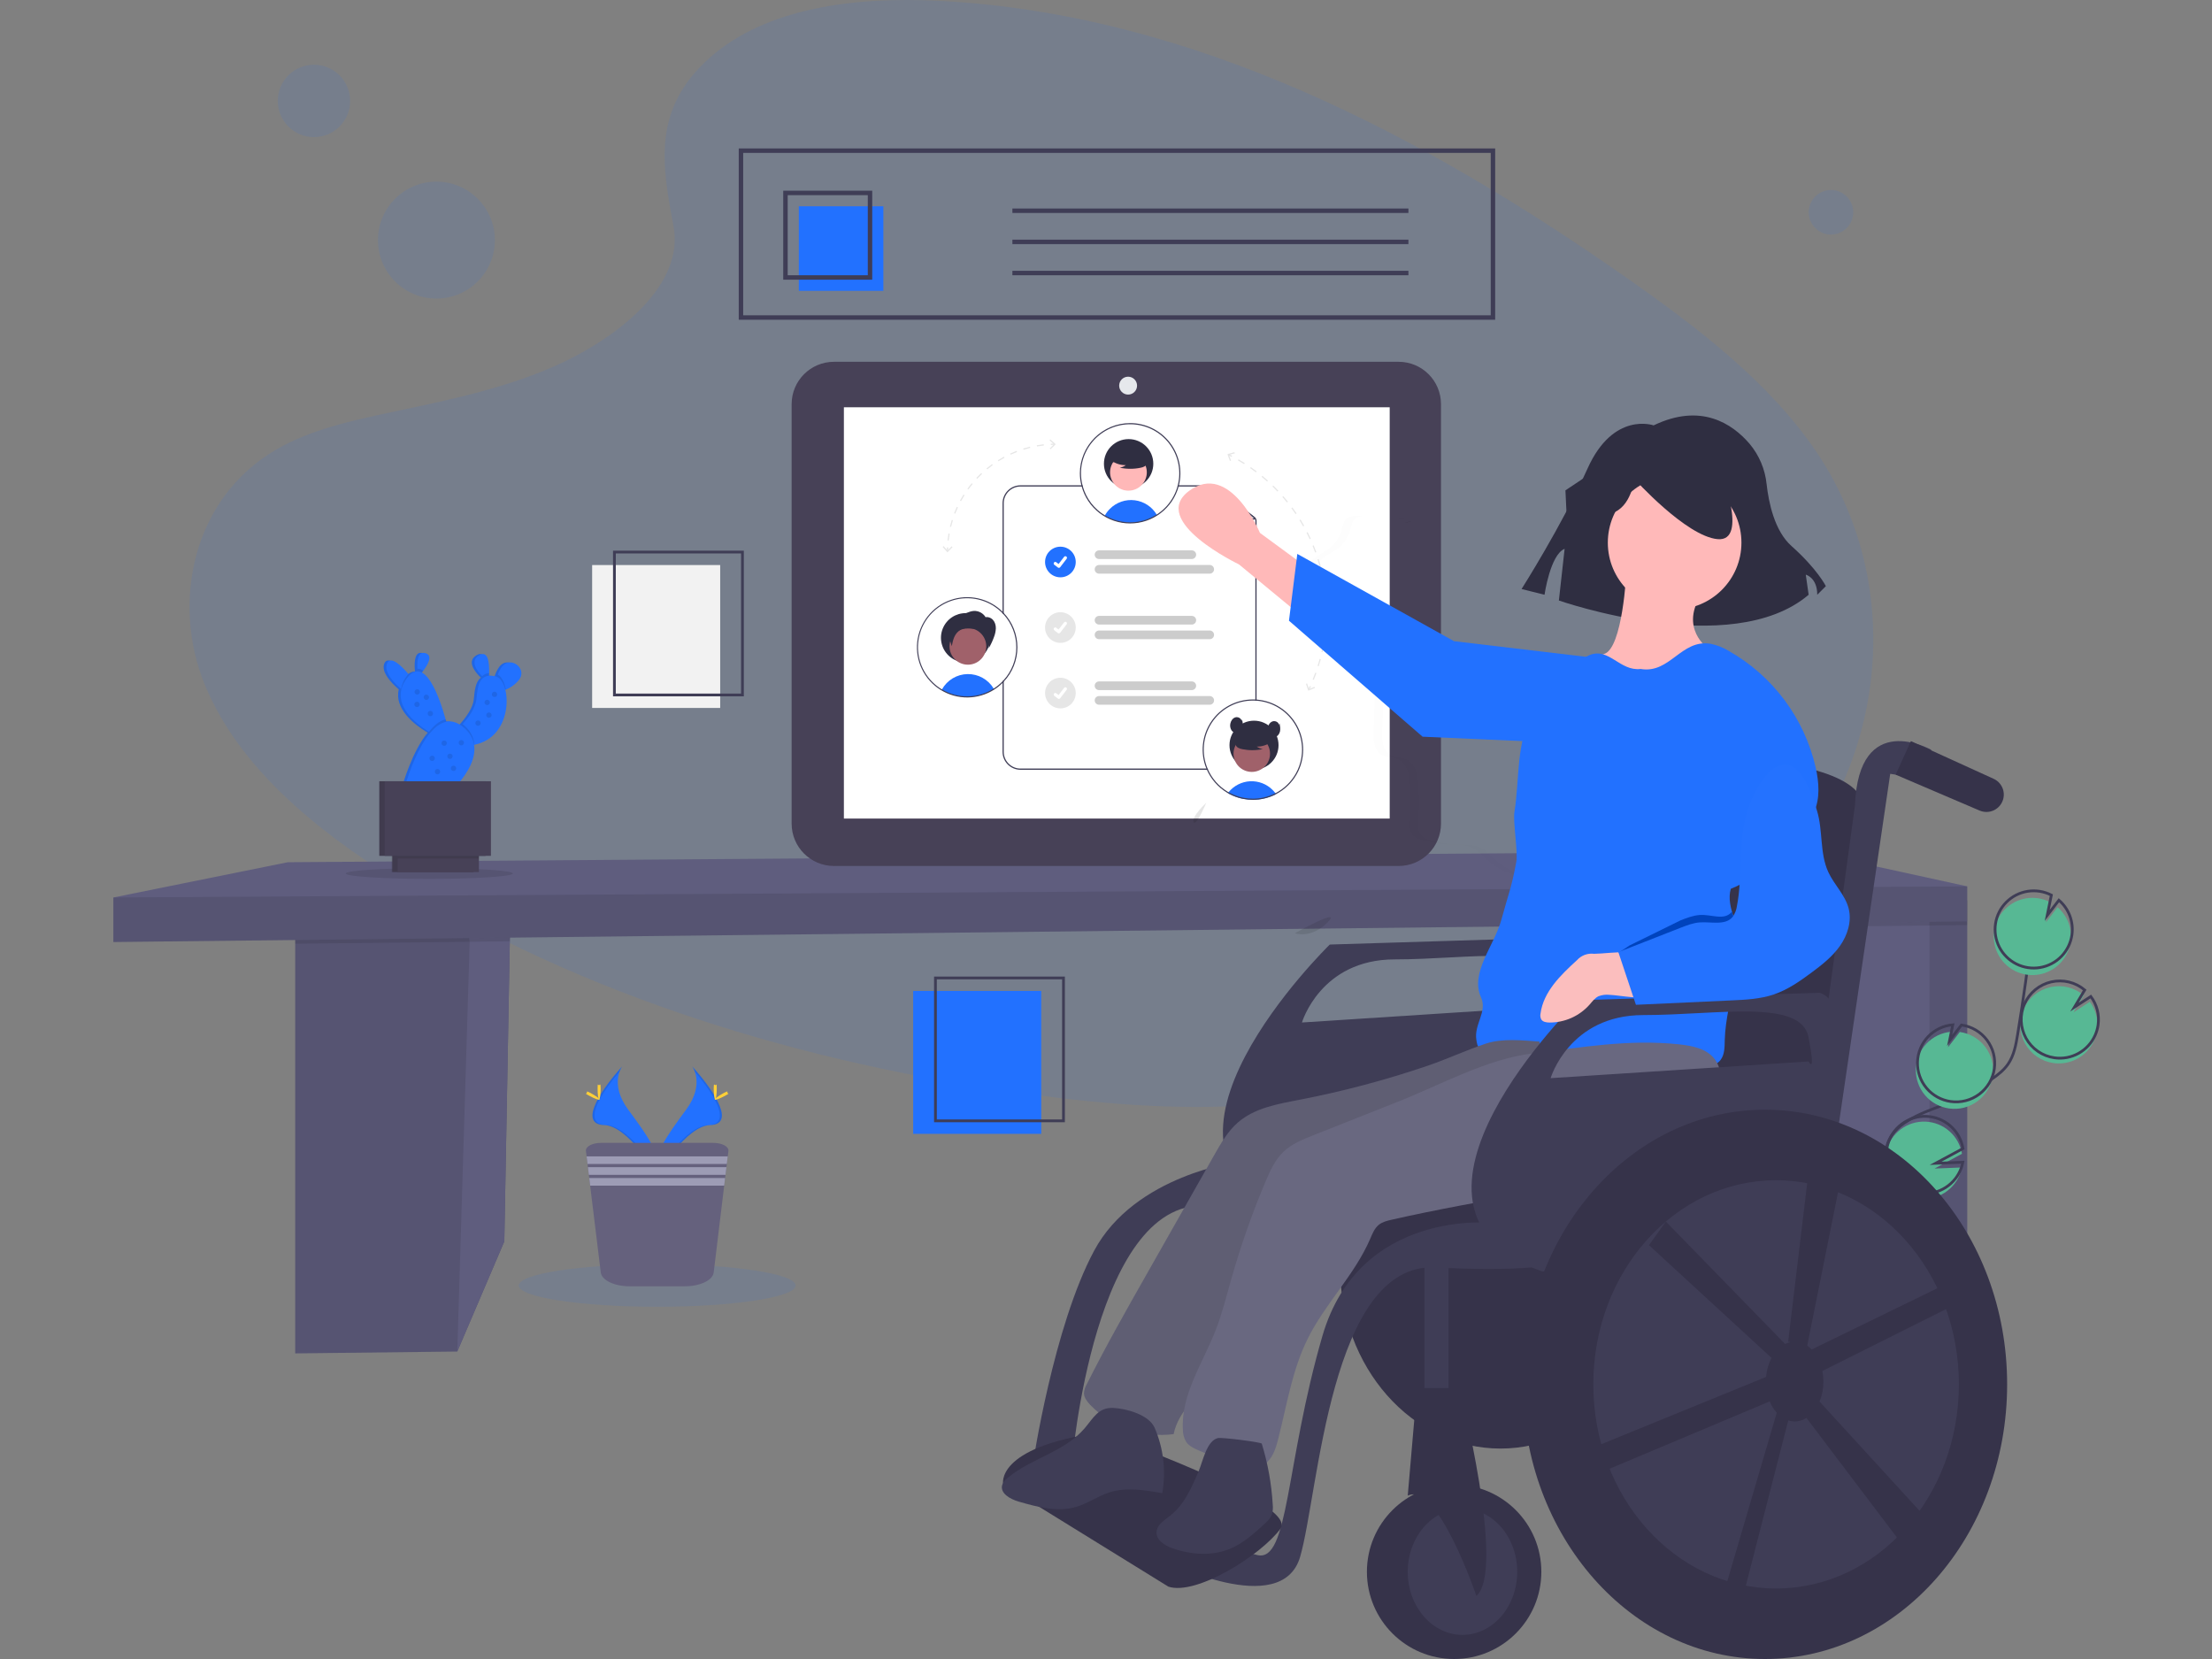 <svg viewBox="0 0 800 600" fill="none" xmlns="http://www.w3.org/2000/svg">
<rect x="0" y="0" width="800" height="600" fill="#808080" stroke="none"/>
<path opacity="0.1" d="M256.58 20.98C277.238 2.571 309.674 -1.168 339.191 0.282C431.917 4.893 515.616 49.652 588.013 100.283C614.221 118.612 640.027 138.364 657.04 163.606C691.672 214.996 681.403 286.178 633.241 328.507C616.859 342.91 596.999 353.95 576.603 363.742C540.361 381.145 501.227 395.112 460.078 399.092C430.729 401.924 401.017 399.622 371.849 395.662C290.332 384.615 210.337 360.152 143.283 318.352C113.873 300.01 86.148 277.211 74.027 247.533C61.906 217.855 69.665 180.284 99.725 162.7C112.148 155.438 127.001 152.156 141.538 149.075C162.941 144.538 184.686 140.069 203.995 130.854C223.942 121.33 247.566 102.914 243.593 81.86C239.324 59.229 235.969 39.343 256.58 20.98Z" fill="#2271FF"/>
<path opacity="0.1" d="M157.834 107.982C169.51 107.982 178.975 98.516 178.975 86.84C178.975 75.165 169.51 65.699 157.834 65.699C146.158 65.699 136.692 75.165 136.692 86.84C136.692 98.516 146.158 107.982 157.834 107.982Z" fill="#2271FF"/>
<path opacity="0.1" d="M113.544 49.591C120.773 49.591 126.632 43.731 126.632 36.503C126.632 29.276 120.773 23.416 113.544 23.416C106.316 23.416 100.457 29.276 100.457 36.503C100.457 43.731 106.316 49.591 113.544 49.591Z" fill="#2271FF"/>
<path opacity="0.1" d="M662.194 84.826C666.642 84.826 670.248 81.22 670.248 76.772C670.248 72.324 666.642 68.719 662.194 68.719C657.747 68.719 654.141 72.324 654.141 76.772C654.141 81.22 657.747 84.826 662.194 84.826Z" fill="#2271FF"/>
<path d="M184.626 327.051L184.377 340.44L182.391 448.972L165.384 488.798L106.772 489.469V333.219L167.941 328.373L184.626 327.051Z" fill="#5F5D7E"/>
<path opacity="0.1" d="M184.626 327.051L184.377 340.44L182.391 448.972L165.384 488.798L106.772 489.469V333.219L167.941 328.373L184.626 327.051Z" fill="black"/>
<path d="M184.626 327.051L184.377 340.44L182.391 448.972L165.384 488.798L169.86 340.695L169.847 340.601L167.941 328.373L184.626 327.051Z" fill="#5F5D7E"/>
<path opacity="0.1" d="M167.941 328.373L184.626 327.051L184.377 340.44L169.847 340.601L106.772 341.306V333.219L167.941 328.373Z" fill="black"/>
<path d="M711.477 333.218V488.569H697.833L643.242 448.75V328.836L692.014 324.252L695.007 325.628L697.833 326.93L711.477 333.218Z" fill="#5F5D7E"/>
<path opacity="0.1" d="M711.477 325.627H697.833V488.568H711.477V325.627Z" fill="black"/>
<path opacity="0.1" d="M711.477 325.628V334.561L697.833 334.715L643.242 335.319V328.836L692.014 324.252L695.007 325.628L697.833 326.93V325.628H711.477Z" fill="black"/>
<path d="M711.477 320.56V333.218L41 340.695V324.587L104.088 311.835L653.087 307.809L711.477 320.56Z" fill="#5F5D7E"/>
<path opacity="0.1" d="M711.477 320.561V333.218L41 340.695V324.587L711.477 320.561Z" fill="black"/>
<path d="M505.837 130.848H301.62C293.162 130.848 286.305 137.705 286.305 146.163V297.876C286.305 306.335 293.162 313.192 301.62 313.192H505.837C514.296 313.192 521.153 306.335 521.153 297.876V146.163C521.153 137.705 514.296 130.848 505.837 130.848Z" fill="#474157"/>
<path d="M502.602 147.297H305.204V296.043H502.602V147.297Z" fill="white"/>
<path d="M407.997 142.706C409.784 142.706 411.232 141.258 411.232 139.471C411.232 137.685 409.784 136.236 407.997 136.236C406.211 136.236 404.762 137.685 404.762 139.471C404.762 141.258 406.211 142.706 407.997 142.706Z" fill="#E6E8EC"/>
<path opacity="0.1" d="M510.26 188.66L507.763 189.191C508.451 188.937 509.155 188.728 509.871 188.566L510.26 188.66Z" fill="black"/>
<path opacity="0.1" d="M556.106 314.997C555.959 314.997 555.818 314.963 555.677 314.937C555.822 314.921 555.97 314.942 556.106 314.997Z" fill="black"/>
<path opacity="0.1" d="M468.307 337.513C468.307 337.513 474.011 339.695 480.052 333.654C486.092 327.614 468.307 337.513 468.307 337.513Z" fill="black"/>
<g opacity="0.1">
<path opacity="0.1" d="M506.737 187.894C507.844 187.674 508.965 187.532 510.093 187.471C508.525 187.375 506.952 187.425 505.395 187.619L506.737 187.894Z" fill="black"/>
<path opacity="0.1" d="M540.388 310.594C538.885 309.178 537.549 307.54 535.616 306.607C533.147 305.413 530.16 305.574 527.341 305.467C523.828 305.338 520.348 304.742 516.992 303.695C516.016 303.453 515.102 303.009 514.308 302.393C512.71 300.983 512.824 298.715 512.965 296.721C513.313 292.134 513.295 287.527 512.912 282.943C512.636 279.708 511.771 275.943 508.448 274.56C506.75 273.849 504.717 273.936 503.079 273.131C500.019 271.614 499.723 267.882 499.851 264.782C499.99 260.857 500.126 256.936 500.26 253.016C500.374 249.801 500.462 246.473 499.073 243.506C497.549 240.251 494.307 237.553 493.978 234.036C493.703 231.103 495.556 228.358 496.207 225.466C497.509 219.647 493.133 213.278 486.697 211.606C484.683 211.083 482.522 210.976 480.515 210.385C478.509 209.794 476.562 208.519 476.146 206.694C475.73 204.868 476.918 203.096 478.441 201.868C479.965 200.64 481.837 199.794 483.435 198.633C485.742 196.999 487.431 194.634 488.227 191.922C488.676 190.297 488.898 188.425 490.341 187.378C491.168 186.865 492.119 186.587 493.093 186.573C492.495 186.573 491.898 186.539 491.307 186.539C489.905 186.539 488.401 186.613 487.28 187.378C485.797 188.425 485.609 190.297 485.166 191.922C484.365 194.634 482.675 196.998 480.368 198.633C478.777 199.794 476.904 200.647 475.381 201.868C473.857 203.09 472.696 204.902 473.079 206.694C473.461 208.486 475.448 209.788 477.455 210.385C479.462 210.982 481.609 211.056 483.636 211.606C490.072 213.278 494.442 219.66 493.14 225.466C492.468 228.358 490.636 231.103 490.918 234.036C491.247 237.553 494.489 240.251 496.012 243.506C497.401 246.473 497.314 249.801 497.2 253.016C497.061 256.936 496.925 260.857 496.791 264.782C496.683 267.882 496.952 271.614 500.012 273.131C501.65 273.936 503.69 273.849 505.381 274.56C508.697 275.943 509.569 279.708 509.838 282.943C510.222 287.527 510.239 292.134 509.891 296.721C509.737 298.735 509.63 300.983 511.234 302.393C512.028 303.009 512.942 303.453 513.918 303.695C517.274 304.743 520.754 305.338 524.267 305.467C527.086 305.574 530.066 305.413 532.543 306.607C534.469 307.54 535.811 309.178 537.315 310.594C541.602 314.522 547.071 316.917 552.865 317.406C553.615 317.496 554.373 317.466 555.113 317.319C549.619 316.685 544.466 314.331 540.388 310.594Z" fill="black"/>
</g>
<path opacity="0.1" d="M436.259 290.354C436.259 290.354 430.89 295.28 431.675 297.293C432.46 299.307 436.259 290.354 436.259 290.354Z" fill="black"/>
<path opacity="0.1" d="M155.256 317.85C171.951 317.85 185.485 316.981 185.485 315.91C185.485 314.839 171.951 313.971 155.256 313.971C138.562 313.971 125.028 314.839 125.028 315.91C125.028 316.981 138.562 317.85 155.256 317.85Z" fill="black"/>
<path d="M180.626 241.104C179.982 241.986 179.467 242.955 179.095 243.983C179.001 244.238 178.908 244.52 178.814 244.795C178.644 244.714 178.467 244.654 178.283 244.614C177.501 244.418 176.692 244.347 175.887 244.406C175.887 244.097 175.928 243.735 175.934 243.426C176.035 239.889 175.619 234.956 172.243 237.043C169.008 239.057 171.317 242.412 173.404 244.567L173.941 245.09C172.035 246.433 171.673 249.607 171.357 252.902C171.042 256.198 168.243 259.809 166.384 261.856C166.196 262.064 166.028 262.252 165.86 262.426C165.11 261.825 164.24 261.39 163.309 261.15C162.377 260.911 161.405 260.872 160.458 261.037C160.384 260.748 160.297 260.446 160.209 260.124C158.706 254.701 155.585 245.298 151.605 243.238L152.129 242.567C153.82 240.352 155.726 237.07 152.914 236.224C150.102 235.379 149.847 239.077 150.001 241.842C150.001 242.191 150.055 242.513 150.082 242.822C149.52 242.849 148.97 242.99 148.464 243.237C147.959 243.484 147.509 243.831 147.142 244.258L146.706 243.748C144.424 241.063 140.243 236.788 138.974 240.016C137.793 243.023 141.478 246.923 144.068 249.184L144.229 249.325C142.491 256.392 150.062 262.164 154.169 264.661L154.699 264.983C149.062 271.627 145.578 284.077 145.578 284.077L161.364 286.896C161.364 286.896 171.834 277.869 170.491 269.386H170.599C181.062 267.292 183.438 256.137 181.807 249.513L181.995 249.439C183.9 248.657 185.569 247.395 186.84 245.775C189.767 241.701 183.619 237.11 180.626 241.104Z" fill="#2271FF"/>
<path opacity="0.1" d="M180.626 241.104C179.982 241.986 179.467 242.955 179.095 243.983C179.001 244.238 178.908 244.52 178.814 244.795C178.644 244.714 178.467 244.654 178.283 244.614C177.501 244.418 176.692 244.347 175.887 244.406C175.887 244.097 175.928 243.735 175.934 243.426C176.035 239.889 175.619 234.956 172.243 237.043C169.008 239.057 171.317 242.412 173.404 244.567L173.941 245.09C172.035 246.433 171.673 249.607 171.357 252.902C171.042 256.198 168.243 259.809 166.384 261.856C166.196 262.064 166.028 262.252 165.86 262.426C165.11 261.825 164.24 261.39 163.309 261.15C162.377 260.911 161.405 260.872 160.458 261.037C160.384 260.748 160.297 260.446 160.209 260.124C158.706 254.701 155.585 245.298 151.605 243.238L152.129 242.567C153.82 240.352 155.726 237.07 152.914 236.224C150.102 235.379 149.847 239.077 150.001 241.842C150.001 242.191 150.055 242.513 150.082 242.822C149.52 242.849 148.97 242.99 148.464 243.237C147.959 243.484 147.509 243.831 147.142 244.258L146.706 243.748C144.424 241.063 140.243 236.788 138.974 240.016C137.793 243.023 141.478 246.923 144.068 249.184L144.229 249.325C142.491 256.392 150.062 262.164 154.169 264.661L154.699 264.983C149.062 271.627 145.578 284.077 145.578 284.077L161.364 286.896C161.364 286.896 171.834 277.869 170.491 269.386H170.599C181.062 267.292 183.438 256.137 181.807 249.513L181.995 249.439C183.9 248.657 185.569 247.395 186.84 245.775C189.767 241.701 183.619 237.11 180.626 241.104Z" fill="black"/>
<path d="M149.203 245.655L147.377 251.057C147.377 251.057 146.35 250.333 145.055 249.192C142.464 246.93 138.78 243.031 139.961 240.024C141.229 236.796 145.411 241.057 147.693 243.755C148.592 244.823 149.203 245.655 149.203 245.655Z" fill="#2271FF"/>
<path d="M153.095 242.574C152.533 243.31 151.933 244.016 151.296 244.688C151.139 243.748 151.029 242.8 150.968 241.849C150.813 239.084 151.108 235.413 153.88 236.232C156.652 237.05 154.76 240.359 153.095 242.574Z" fill="#2271FF"/>
<path d="M176.908 243.425C176.854 245.204 176.679 246.62 176.679 246.62C175.867 245.988 175.097 245.302 174.377 244.566C172.29 242.398 169.981 239.056 173.216 237.043C176.585 234.955 177.002 239.888 176.908 243.425Z" fill="#2271FF"/>
<path d="M187.807 245.755C186.531 247.374 184.856 248.635 182.948 249.413C182.419 249.642 181.876 249.837 181.323 249.997L179.149 246.943C179.379 245.934 179.68 244.943 180.048 243.976C180.419 242.949 180.935 241.98 181.578 241.097C184.599 237.111 190.733 241.701 187.807 245.755Z" fill="#2271FF"/>
<path opacity="0.1" d="M147.672 243.754C148.592 244.821 149.202 245.653 149.202 245.653L147.377 251.056C147.377 251.056 146.35 250.331 145.055 249.19C145.344 247.461 146.059 245.83 147.135 244.445C147.296 244.197 147.491 243.962 147.672 243.754Z" fill="black"/>
<path opacity="0.1" d="M153.095 242.573C152.534 243.309 151.934 244.014 151.297 244.687C151.14 243.746 151.03 242.799 150.968 241.848C151.736 241.86 152.48 242.114 153.095 242.573Z" fill="black"/>
<path d="M162.142 264.024L157.552 266.037C157.552 266.037 156.552 265.554 155.109 264.654C150.283 261.681 140.585 254.211 147.088 245.406C153.592 236.6 159.015 252.399 161.149 260.117C161.827 262.433 162.142 264.024 162.142 264.024Z" fill="#2271FF"/>
<path opacity="0.1" d="M174.371 244.567C175.036 243.875 175.942 243.467 176.901 243.426C176.847 245.204 176.673 246.62 176.673 246.62C175.86 245.989 175.091 245.302 174.371 244.567Z" fill="black"/>
<path opacity="0.1" d="M182.948 249.411C182.419 249.64 181.876 249.835 181.323 249.995L179.149 246.941C179.379 245.932 179.68 244.941 180.048 243.975C181.464 244.807 182.498 246.84 182.948 249.411Z" fill="black"/>
<path d="M171.538 269.365L170.767 269.499C155.377 271.841 165.693 263.539 165.693 263.539C165.693 263.539 166.364 262.902 167.324 261.855C169.183 259.808 171.975 256.217 172.297 252.902C172.78 247.915 173.337 243.237 179.223 244.613C185.028 245.962 186.136 266.445 171.538 269.365Z" fill="#2271FF"/>
<path d="M171.277 307.674H141.874V315.405H171.277V307.674Z" fill="#474157"/>
<path d="M175.619 282.547H137.202V309.527H175.619V282.547Z" fill="#474157"/>
<path opacity="0.1" d="M170.995 307.674H141.592V315.405H170.995V307.674Z" fill="black"/>
<path opacity="0.1" d="M175.498 282.553H137.082V309.533H175.498V282.553Z" fill="black"/>
<path d="M173.21 307.674H143.807V315.405H173.21V307.674Z" fill="#474157"/>
<path opacity="0.1" d="M161.176 260.15C161.847 262.459 162.169 264.05 162.169 264.05L157.579 266.063C157.579 266.063 156.579 265.58 155.136 264.681C156.934 262.379 158.961 260.654 161.176 260.15Z" fill="black"/>
<path opacity="0.1" d="M171.538 269.366L170.767 269.5C155.377 271.842 165.693 263.54 165.693 263.54C165.693 263.54 166.364 262.902 167.324 261.855C170.196 264.178 171.411 266.748 171.538 269.366Z" fill="black"/>
<path d="M146.544 284.077C146.544 284.077 155.162 253.204 167.249 262.734C179.337 272.265 162.33 286.896 162.33 286.896L146.544 284.077Z" fill="#2271FF"/>
<path opacity="0.1" d="M150.894 251.21C151.427 251.21 151.86 250.777 151.86 250.244C151.86 249.71 151.427 249.277 150.894 249.277C150.36 249.277 149.927 249.71 149.927 250.244C149.927 250.777 150.36 251.21 150.894 251.21Z" fill="black"/>
<path opacity="0.1" d="M150.814 255.728C151.347 255.728 151.78 255.295 151.78 254.761C151.78 254.228 151.347 253.795 150.814 253.795C150.28 253.795 149.847 254.228 149.847 254.761C149.847 255.295 150.28 255.728 150.814 255.728Z" fill="black"/>
<path opacity="0.1" d="M178.847 252.097C179.381 252.097 179.814 251.664 179.814 251.131C179.814 250.597 179.381 250.164 178.847 250.164C178.314 250.164 177.881 250.597 177.881 251.131C177.881 251.664 178.314 252.097 178.847 252.097Z" fill="black"/>
<path opacity="0.1" d="M156.29 275.218C156.823 275.218 157.256 274.785 157.256 274.252C157.256 273.718 156.823 273.285 156.29 273.285C155.756 273.285 155.323 273.718 155.323 274.252C155.323 274.785 155.756 275.218 156.29 275.218Z" fill="black"/>
<path opacity="0.1" d="M176.834 259.593C177.367 259.593 177.8 259.16 177.8 258.627C177.8 258.093 177.367 257.66 176.834 257.66C176.3 257.66 175.867 258.093 175.867 258.627C175.867 259.16 176.3 259.593 176.834 259.593Z" fill="black"/>
<path opacity="0.1" d="M166.847 269.581C167.38 269.581 167.813 269.148 167.813 268.615C167.813 268.081 167.38 267.648 166.847 267.648C166.313 267.648 165.88 268.081 165.88 268.615C165.88 269.148 166.313 269.581 166.847 269.581Z" fill="black"/>
<path opacity="0.1" d="M154.196 253.144C154.73 253.144 155.162 252.711 155.162 252.177C155.162 251.644 154.73 251.211 154.196 251.211C153.662 251.211 153.229 251.644 153.229 252.177C153.229 252.711 153.662 253.144 154.196 253.144Z" fill="black"/>
<path opacity="0.1" d="M176.19 255.003C176.723 255.003 177.156 254.57 177.156 254.037C177.156 253.503 176.723 253.07 176.19 253.07C175.656 253.07 175.223 253.503 175.223 254.037C175.223 254.57 175.656 255.003 176.19 255.003Z" fill="black"/>
<path opacity="0.1" d="M172.887 262.493C173.421 262.493 173.854 262.061 173.854 261.527C173.854 260.993 173.421 260.561 172.887 260.561C172.354 260.561 171.921 260.993 171.921 261.527C171.921 262.061 172.354 262.493 172.887 262.493Z" fill="black"/>
<path opacity="0.1" d="M162.733 274.493C163.267 274.493 163.7 274.061 163.7 273.527C163.7 272.993 163.267 272.561 162.733 272.561C162.199 272.561 161.767 272.993 161.767 273.527C161.767 274.061 162.199 274.493 162.733 274.493Z" fill="black"/>
<path opacity="0.1" d="M160.639 269.742C161.172 269.742 161.605 269.309 161.605 268.775C161.605 268.241 161.172 267.809 160.639 267.809C160.105 267.809 159.672 268.241 159.672 268.775C159.672 269.309 160.105 269.742 160.639 269.742Z" fill="black"/>
<path opacity="0.1" d="M155.646 259.031C156.179 259.031 156.612 258.598 156.612 258.064C156.612 257.531 156.179 257.098 155.646 257.098C155.112 257.098 154.679 257.531 154.679 258.064C154.679 258.598 155.112 259.031 155.646 259.031Z" fill="black"/>
<path opacity="0.1" d="M173.21 307.674H143.807V310.499H173.21V307.674Z" fill="black"/>
<path d="M177.552 282.547H139.135V309.527H177.552V282.547Z" fill="#474157"/>
<path opacity="0.1" d="M164.021 278.841C164.555 278.841 164.988 278.408 164.988 277.875C164.988 277.341 164.555 276.908 164.021 276.908C163.488 276.908 163.055 277.341 163.055 277.875C163.055 278.408 163.488 278.841 164.021 278.841Z" fill="black"/>
<path opacity="0.1" d="M158.223 280.05C158.756 280.05 159.189 279.617 159.189 279.084C159.189 278.55 158.756 278.117 158.223 278.117C157.689 278.117 157.256 278.55 157.256 279.084C157.256 279.617 157.689 280.05 158.223 280.05Z" fill="black"/>
<path d="M250.325 385.656C250.325 385.656 255.11 391.918 248.116 401.368C241.123 410.818 235.365 418.818 237.673 424.697C237.673 424.697 248.237 407.14 256.835 406.898C265.432 406.656 259.781 396.22 250.325 385.656Z" fill="#2271FF"/>
<path opacity="0.1" d="M250.325 385.656C250.743 386.26 251.073 386.919 251.305 387.616C259.687 397.468 264.157 406.663 256.097 406.898C248.586 407.133 239.58 420.556 237.418 423.912C237.492 424.173 237.58 424.435 237.673 424.684C237.673 424.684 248.237 407.126 256.835 406.885C265.432 406.643 259.781 396.22 250.325 385.656Z" fill="black"/>
<path d="M259.224 393.643C259.224 395.844 258.975 397.63 258.673 397.63C258.371 397.63 258.123 395.844 258.123 393.643C258.123 391.442 258.432 392.475 258.734 392.475C259.036 392.475 259.224 391.435 259.224 393.643Z" fill="#FFD037"/>
<path d="M262.277 396.274C260.345 397.328 258.66 397.965 258.512 397.697C258.365 397.429 259.814 396.355 261.754 395.301C263.694 394.247 262.922 395.012 263.096 395.301C263.271 395.59 264.217 395.22 262.277 396.274Z" fill="#FFD037"/>
<path d="M225.029 385.656C225.029 385.656 220.244 391.918 227.237 401.368C234.23 410.818 239.989 418.818 237.673 424.697C237.673 424.697 227.116 407.14 218.519 406.898C209.921 406.656 215.572 396.22 225.029 385.656Z" fill="#2271FF"/>
<path opacity="0.1" d="M225.029 385.656C224.611 386.26 224.28 386.919 224.049 387.616C215.666 397.468 211.196 406.663 219.257 406.898C226.767 407.133 235.774 420.556 237.935 423.912C237.862 424.173 237.775 424.431 237.673 424.684C237.673 424.684 227.116 407.133 218.519 406.905C209.921 406.677 215.572 396.22 225.029 385.656Z" fill="black"/>
<path d="M216.129 393.643C216.129 395.844 216.378 397.63 216.68 397.63C216.982 397.63 217.23 395.844 217.23 393.643C217.23 391.442 216.921 392.475 216.619 392.475C216.317 392.475 216.129 391.435 216.129 393.643Z" fill="#FFD037"/>
<path d="M213.075 396.274C215.008 397.328 216.693 397.965 216.841 397.697C216.988 397.429 215.539 396.355 213.599 395.301C211.659 394.247 212.431 395.012 212.257 395.301C212.082 395.59 211.136 395.22 213.075 396.274Z" fill="#FFD037"/>
<path opacity="0.1" d="M237.673 472.61C265.324 472.61 287.741 469.169 287.741 464.925C287.741 460.681 265.324 457.24 237.673 457.24C210.022 457.24 187.605 460.681 187.605 464.925C187.605 469.169 210.022 472.61 237.673 472.61Z" fill="#2271FF"/>
<path d="M263.445 416.266L263.204 418.219L262.868 420.984L262.734 422.132L262.391 424.897L262.251 426.051L261.915 428.81L258.116 460.22C257.774 463.025 253.19 465.206 247.666 465.206H227.72C222.19 465.206 217.653 463.025 217.277 460.22L213.438 428.81L213.102 426.051L212.961 424.897L212.619 422.132L212.485 420.984L212.149 418.219L211.908 416.266C211.713 414.682 214.19 413.34 217.324 413.34H258.036C261.157 413.34 263.64 414.682 263.445 416.266Z" fill="#65617D"/>
<path d="M263.204 418.221L262.868 420.979H212.485L212.149 418.221H263.204Z" fill="#9D9CB5"/>
<path d="M262.734 422.133L262.398 424.898H212.961L212.619 422.133H262.734Z" fill="#9D9CB5"/>
<path d="M262.251 426.045L261.915 428.81H213.438L213.103 426.045H262.251Z" fill="#9D9CB5"/>
<path d="M598.053 153.844C598.053 153.844 583.517 148.653 574.173 169.419C564.828 190.184 550.292 213.027 550.292 213.027L558.598 215.103C558.598 215.103 560.675 200.567 565.866 198.49L563.789 217.18C563.789 217.18 626.087 238.984 654.12 215.103L653.082 207.835C653.082 207.835 657.235 208.873 657.235 215.103L660.35 211.989C660.35 211.989 657.235 205.758 647.89 197.452C641.757 192 639.649 181.629 638.925 175.144C638.382 169.729 636.216 164.604 632.71 160.442C626.5 153.246 615.185 145.596 598.053 153.844Z" fill="#2F2E41"/>
<path d="M605.651 220.416C618.996 220.416 629.812 209.6 629.812 196.255C629.812 182.911 618.996 172.094 605.651 172.094C592.307 172.094 581.49 182.911 581.49 196.255C581.49 209.6 592.307 220.416 605.651 220.416Z" fill="#FFB9B9"/>
<path d="M588.201 206.992C588.201 206.992 586.859 234.509 580.147 236.523C573.436 238.536 554.644 260.684 563.369 267.396C572.094 274.107 622.43 269.409 622.43 269.409L617.732 234.509C617.732 234.509 606.993 227.127 615.718 214.375L588.201 206.992Z" fill="#FFB9B9"/>
<path d="M567.198 199.144C567.198 199.144 575.505 187.723 582.772 185.646C590.04 183.57 591.079 173.187 591.079 173.187C591.079 173.187 609.768 193.953 621.189 194.991C632.61 196.03 622.227 170.072 622.227 170.072L601.461 164.881L581.734 166.957L566.16 177.34L567.198 199.144Z" fill="#2F2E41"/>
<path d="M540.754 115.643H267.177V53.685H540.754V115.643ZM268.786 114.033H539.144V55.295H268.786V114.033Z" fill="#3F3D56"/>
<path d="M319.479 74.606H288.902V105.182H319.479V74.606Z" fill="#2271FF"/>
<path d="M315.455 101.158H283.27V68.973H315.455V101.158ZM284.879 99.549H313.846V70.582H284.879V99.549Z" fill="#3F3D56"/>
<path d="M509.373 75.41H366.147V77.02H509.373V75.41Z" fill="#3F3D56"/>
<path d="M509.373 86.676H366.147V88.285H509.373V86.676Z" fill="#3F3D56"/>
<path d="M509.373 97.941H366.147V99.551H509.373V97.941Z" fill="#3F3D56"/>
<path d="M552.929 294.96C554.679 294.96 556.097 293.541 556.097 291.792C556.097 290.042 554.679 288.623 552.929 288.623C551.179 288.623 549.761 290.042 549.761 291.792C549.761 293.541 551.179 294.96 552.929 294.96Z" fill="#D0CDE1"/>
<path d="M436.734 277.962H369.079C367.472 277.96 365.932 277.322 364.795 276.188C363.66 275.053 363.021 273.515 363.02 271.911V245.95C362.88 246.109 362.733 246.266 362.582 246.419V271.911C362.584 273.631 363.269 275.28 364.487 276.496C365.705 277.712 367.356 278.397 369.079 278.399H436.924C436.858 278.254 436.795 278.108 436.734 277.962ZM363.02 182.002C363.021 180.398 363.66 178.859 364.795 177.725C365.932 176.591 367.472 175.953 369.079 175.951H391.621C391.58 175.804 391.54 175.661 391.502 175.514H369.079C367.356 175.516 365.705 176.2 364.487 177.416C363.269 178.633 362.584 180.282 362.582 182.002V221.801C362.733 221.954 362.878 222.111 363.02 222.271V182.002ZM453.862 187.104L439.727 175.927C439.39 175.66 438.971 175.514 438.541 175.514H425.961C425.926 175.661 425.887 175.807 425.845 175.951H438.541C438.873 175.952 439.194 176.063 439.455 176.267L453.591 187.447C453.725 187.553 453.833 187.688 453.908 187.841C453.982 187.995 454.021 188.163 454.02 188.334V253.392C454.166 253.396 454.313 253.407 454.458 253.418V188.334C454.458 188.098 454.405 187.863 454.302 187.651C454.198 187.438 454.048 187.251 453.862 187.104Z" fill="#3F3D56"/>
<path d="M453.675 187.682H442.269C441.857 187.682 441.449 187.6 441.068 187.443C440.687 187.286 440.341 187.055 440.05 186.763C439.758 186.472 439.527 186.127 439.369 185.747C439.212 185.366 439.13 184.959 439.13 184.547V176.138C439.13 176.101 439.14 176.065 439.16 176.033C439.179 176.002 439.208 175.977 439.241 175.961C439.274 175.945 439.311 175.939 439.348 175.943C439.385 175.947 439.419 175.961 439.448 175.984L453.797 187.332C453.829 187.357 453.853 187.392 453.863 187.431C453.875 187.47 453.874 187.512 453.861 187.55C453.847 187.588 453.822 187.622 453.789 187.645C453.756 187.669 453.716 187.682 453.675 187.682Z" fill="#E6E6E6"/>
<path d="M453.676 187.901H442.27C441.38 187.9 440.526 187.547 439.896 186.919C439.267 186.29 438.912 185.437 438.911 184.549V176.139C438.911 176.061 438.933 175.985 438.975 175.919C439.017 175.853 439.076 175.8 439.145 175.766C439.216 175.732 439.294 175.718 439.372 175.727C439.449 175.736 439.523 175.766 439.584 175.814L453.933 187.162C454.001 187.216 454.05 187.289 454.074 187.372C454.098 187.454 454.096 187.542 454.068 187.623C454.039 187.705 453.986 187.775 453.916 187.825C453.846 187.874 453.762 187.901 453.676 187.901ZM439.349 176.186V184.549C439.35 185.322 439.658 186.063 440.205 186.609C440.753 187.156 441.495 187.464 442.27 187.464H453.611L439.349 176.186Z" fill="#3F3D56"/>
<path d="M431.034 202.177H397.481C397.064 202.177 396.666 202.012 396.371 201.718C396.076 201.424 395.911 201.026 395.911 200.61C395.911 200.195 396.076 199.796 396.371 199.502C396.666 199.208 397.064 199.043 397.481 199.043H431.034C431.451 199.043 431.85 199.208 432.144 199.502C432.439 199.796 432.604 200.195 432.604 200.61C432.604 201.026 432.439 201.424 432.144 201.718C431.85 202.012 431.451 202.177 431.034 202.177Z" fill="#CCCCCC"/>
<path d="M437.51 207.466H397.481C397.064 207.466 396.666 207.301 396.371 207.007C396.076 206.714 395.911 206.315 395.911 205.899C395.911 205.484 396.076 205.085 396.371 204.791C396.666 204.497 397.064 204.332 397.481 204.332H437.51C437.926 204.332 438.325 204.497 438.62 204.791C438.914 205.085 439.079 205.484 439.079 205.899C439.079 206.315 438.914 206.714 438.62 207.007C438.325 207.301 437.926 207.466 437.51 207.466Z" fill="#CCCCCC"/>
<path d="M431.034 225.88H397.481C397.064 225.88 396.666 225.715 396.371 225.421C396.076 225.127 395.911 224.729 395.911 224.313C395.911 223.897 396.076 223.498 396.371 223.205C396.666 222.911 397.064 222.746 397.481 222.746H431.034C431.451 222.746 431.85 222.911 432.144 223.205C432.439 223.498 432.604 223.897 432.604 224.313C432.604 224.729 432.439 225.127 432.144 225.421C431.85 225.715 431.451 225.88 431.034 225.88Z" fill="#CCCCCC"/>
<path d="M437.51 231.169H397.481C397.064 231.169 396.666 231.004 396.371 230.71C396.076 230.416 395.911 230.018 395.911 229.602C395.911 229.187 396.076 228.788 396.371 228.494C396.666 228.2 397.064 228.035 397.481 228.035H437.51C437.926 228.035 438.325 228.2 438.62 228.494C438.914 228.788 439.079 229.187 439.079 229.602C439.079 230.018 438.914 230.416 438.62 230.71C438.325 231.004 437.926 231.169 437.51 231.169Z" fill="#CCCCCC"/>
<path d="M431.034 249.582H397.481C397.275 249.582 397.071 249.541 396.88 249.462C396.69 249.383 396.517 249.267 396.371 249.122C396.225 248.977 396.109 248.804 396.031 248.614C395.951 248.424 395.911 248.22 395.911 248.014C395.911 247.808 395.951 247.604 396.031 247.414C396.109 247.224 396.225 247.051 396.371 246.906C396.517 246.761 396.69 246.645 396.88 246.566C397.071 246.488 397.275 246.447 397.481 246.447H431.034C431.451 246.447 431.85 246.612 432.144 246.906C432.439 247.2 432.604 247.598 432.604 248.014C432.604 248.43 432.439 248.828 432.144 249.122C431.85 249.416 431.451 249.582 431.034 249.582Z" fill="#CCCCCC"/>
<path d="M437.51 254.871H397.481C397.275 254.871 397.071 254.83 396.88 254.751C396.69 254.673 396.517 254.557 396.371 254.412C396.225 254.266 396.109 254.093 396.031 253.903C395.951 253.713 395.911 253.51 395.911 253.303C395.911 253.097 395.951 252.894 396.031 252.703C396.109 252.514 396.225 252.341 396.371 252.195C396.517 252.05 396.69 251.934 396.88 251.856C397.071 251.777 397.275 251.736 397.481 251.736H437.51C437.716 251.736 437.92 251.777 438.11 251.856C438.301 251.934 438.474 252.05 438.62 252.195C438.765 252.341 438.881 252.514 438.96 252.703C439.039 252.894 439.079 253.097 439.079 253.303C439.079 253.51 439.039 253.713 438.96 253.903C438.881 254.093 438.765 254.266 438.62 254.412C438.474 254.557 438.301 254.673 438.11 254.751C437.92 254.83 437.716 254.871 437.51 254.871Z" fill="#CCCCCC"/>
<path d="M383.508 208.794C386.572 208.794 389.057 206.314 389.057 203.255C389.057 200.196 386.572 197.717 383.508 197.717C380.444 197.717 377.96 200.196 377.96 203.255C377.96 206.314 380.444 208.794 383.508 208.794Z" fill="#2271FF"/>
<path d="M382.959 205.369C382.834 205.369 382.713 205.329 382.613 205.254L382.607 205.249L381.303 204.254C381.242 204.208 381.191 204.15 381.153 204.084C381.115 204.018 381.09 203.946 381.08 203.87C381.07 203.795 381.075 203.718 381.094 203.644C381.114 203.571 381.148 203.502 381.194 203.442C381.241 203.382 381.298 203.331 381.364 203.293C381.431 203.255 381.503 203.23 381.579 203.22C381.654 203.211 381.731 203.216 381.805 203.235C381.878 203.255 381.947 203.289 382.007 203.336L382.852 203.982L384.848 201.383C384.894 201.322 384.952 201.272 385.018 201.234C385.084 201.196 385.156 201.171 385.231 201.161C385.307 201.151 385.384 201.157 385.457 201.176C385.531 201.195 385.599 201.23 385.66 201.276H385.66L385.647 201.293L385.66 201.276C385.782 201.369 385.862 201.507 385.882 201.659C385.902 201.811 385.861 201.965 385.768 202.087L383.42 205.142C383.366 205.213 383.296 205.27 383.216 205.309C383.136 205.349 383.048 205.369 382.959 205.368V205.369Z" fill="white"/>
<path d="M383.508 232.496C386.572 232.496 389.057 230.016 389.057 226.957C389.057 223.898 386.572 221.418 383.508 221.418C380.444 221.418 377.96 223.898 377.96 226.957C377.96 230.016 380.444 232.496 383.508 232.496Z" fill="#E6E6E6"/>
<path d="M382.959 229.07C382.834 229.07 382.712 229.03 382.612 228.955L382.606 228.951L381.302 227.955C381.18 227.861 381.1 227.724 381.08 227.571C381.06 227.42 381.102 227.265 381.195 227.144C381.288 227.022 381.426 226.942 381.579 226.922C381.731 226.902 381.886 226.943 382.007 227.036L382.852 227.683L384.847 225.084C384.894 225.024 384.951 224.973 385.017 224.935C385.084 224.897 385.156 224.873 385.231 224.863C385.307 224.852 385.384 224.857 385.457 224.877C385.531 224.897 385.599 224.93 385.659 224.977H385.66L385.647 224.994L385.66 224.977C385.782 225.071 385.861 225.208 385.882 225.361C385.902 225.512 385.861 225.666 385.767 225.788L383.42 228.844C383.365 228.914 383.296 228.971 383.216 229.01C383.136 229.049 383.048 229.069 382.959 229.069V229.07Z" fill="white"/>
<path d="M383.508 256.196C386.572 256.196 389.057 253.717 389.057 250.658C389.057 247.599 386.572 245.119 383.508 245.119C380.444 245.119 377.96 247.599 377.96 250.658C377.96 253.717 380.444 256.196 383.508 256.196Z" fill="#E6E6E6"/>
<path d="M382.959 252.771C382.834 252.771 382.713 252.731 382.613 252.656L382.607 252.652L381.303 251.656C381.242 251.609 381.191 251.552 381.153 251.486C381.115 251.42 381.09 251.348 381.08 251.273C381.07 251.197 381.075 251.12 381.094 251.047C381.114 250.973 381.148 250.905 381.194 250.844C381.241 250.784 381.298 250.733 381.364 250.695C381.431 250.657 381.503 250.632 381.579 250.623C381.654 250.613 381.731 250.617 381.805 250.638C381.878 250.657 381.947 250.691 382.007 250.738L382.852 251.384L384.848 248.785C384.894 248.725 384.952 248.674 385.018 248.636C385.084 248.598 385.156 248.573 385.231 248.564C385.307 248.554 385.384 248.558 385.457 248.578C385.531 248.598 385.599 248.632 385.66 248.678H385.66L385.647 248.695L385.66 248.678C385.782 248.771 385.862 248.909 385.882 249.061C385.902 249.213 385.861 249.367 385.768 249.489L383.42 252.545C383.366 252.615 383.296 252.672 383.216 252.711C383.136 252.75 383.048 252.771 382.959 252.771V252.771Z" fill="white"/>
<path d="M461.516 287.207C461.203 287.37 460.884 287.525 460.561 287.671C460.265 287.804 459.966 287.929 459.662 288.045C459.551 288.088 459.438 288.131 459.324 288.173C458.43 288.496 457.512 288.749 456.577 288.929C456.115 289.019 455.646 289.091 455.172 289.143C454.78 289.187 454.384 289.219 453.984 289.237C453.699 289.251 453.415 289.257 453.128 289.257C451.992 289.258 450.858 289.152 449.743 288.941C449.452 288.888 449.167 288.826 448.883 288.757C447.505 288.428 446.171 287.937 444.909 287.294C444.797 287.237 444.683 287.177 444.57 287.119C444.403 287.029 444.239 286.937 444.075 286.84C444.154 286.731 444.239 286.624 444.326 286.519C445.271 285.35 446.452 284.393 447.793 283.71C449.133 283.027 450.603 282.634 452.105 282.555C453.609 282.478 455.112 282.716 456.516 283.257C457.92 283.798 459.194 284.628 460.255 285.693C460.624 286.061 460.965 286.457 461.277 286.874C461.36 286.983 461.439 287.094 461.516 287.207Z" fill="#2271FF"/>
<path d="M453.531 278.351C458.429 278.351 462.399 274.388 462.399 269.498C462.399 264.608 458.429 260.645 453.531 260.645C448.633 260.645 444.662 264.608 444.662 269.498C444.662 274.388 448.633 278.351 453.531 278.351Z" fill="#2F2E41"/>
<path d="M455.889 278.363C459.087 276.617 460.263 272.613 458.515 269.42C456.766 266.227 452.756 265.053 449.557 266.799C446.359 268.545 445.183 272.548 446.931 275.741C448.68 278.935 452.69 280.108 455.889 278.363Z" fill="#A0616A"/>
<path d="M459.659 268.437C458.151 269.475 456.36 270.027 454.529 270.02C455.182 270.472 455.926 270.778 456.709 270.915C454.273 271.437 451.756 271.451 449.315 270.957C448.772 270.87 448.249 270.69 447.767 270.426C447.527 270.292 447.318 270.109 447.153 269.89C446.989 269.67 446.872 269.418 446.812 269.15C446.649 268.225 447.371 267.384 448.122 266.818C449.271 265.964 450.596 265.376 452 265.095C453.405 264.815 454.855 264.85 456.245 265.198C457.152 265.432 458.061 265.827 458.65 266.555C459.239 267.282 459.414 268.404 458.853 269.153L459.659 268.437Z" fill="#2F2E41"/>
<path d="M454.458 253.013C454.313 253.002 454.166 252.994 454.02 252.987C453.724 252.972 453.427 252.965 453.127 252.965C450.146 252.965 447.211 253.697 444.58 255.096C441.95 256.495 439.705 258.519 438.041 260.988C436.379 263.458 435.349 266.298 435.045 269.258C434.741 272.219 435.17 275.208 436.296 277.963C436.355 278.109 436.417 278.256 436.482 278.4C437.986 281.801 440.492 284.663 443.668 286.605L443.784 286.673C443.882 286.732 443.978 286.788 444.075 286.84C444.239 286.939 444.403 287.031 444.57 287.12C444.683 287.179 444.797 287.238 444.909 287.295C446.17 287.938 447.504 288.43 448.882 288.759C449.166 288.828 449.451 288.889 449.742 288.942C450.858 289.153 451.991 289.259 453.127 289.259C453.413 289.259 453.698 289.252 453.985 289.239C454.383 289.222 454.779 289.189 455.171 289.145C455.646 289.093 456.115 289.022 456.578 288.931C457.511 288.751 458.43 288.498 459.324 288.175C459.438 288.132 459.552 288.09 459.661 288.046C459.967 287.93 460.264 287.806 460.56 287.673C460.884 287.526 461.203 287.371 461.516 287.207C464.66 285.563 467.258 283.044 468.997 279.956C469.005 279.939 469.014 279.923 469.024 279.907C470.504 277.244 471.289 274.251 471.306 271.205C471.322 268.158 470.571 265.157 469.119 262.478C467.668 259.798 465.564 257.527 463.001 255.872C460.439 254.219 457.501 253.235 454.458 253.013ZM470.588 274.442C470.237 276.275 469.597 278.04 468.691 279.671C468.676 279.7 468.661 279.728 468.645 279.754C466.942 282.798 464.38 285.275 461.278 286.875C460.967 287.037 460.653 287.189 460.335 287.33C460.07 287.448 459.799 287.561 459.525 287.667C459.411 287.71 459.293 287.756 459.177 287.795C458.405 288.077 457.613 288.303 456.807 288.473C456.211 288.599 455.607 288.695 455 288.757C454.626 288.798 454.248 288.826 453.864 288.839C453.619 288.85 453.374 288.857 453.127 288.857C452.028 288.857 450.931 288.755 449.852 288.551C449.195 288.431 448.545 288.272 447.906 288.075C446.933 287.775 445.988 287.393 445.081 286.932C444.976 286.878 444.871 286.823 444.768 286.767C444.619 286.688 444.471 286.607 444.327 286.522C444.217 286.461 444.108 286.395 444.001 286.332C443.937 286.295 443.876 286.257 443.812 286.218C440.79 284.353 438.392 281.631 436.924 278.4C436.858 278.256 436.795 278.109 436.733 277.963C435.603 275.266 435.157 272.333 435.436 269.423C435.715 266.513 436.709 263.717 438.331 261.283C439.954 258.849 442.154 256.853 444.735 255.472C447.316 254.092 450.199 253.37 453.127 253.369C453.427 253.369 453.724 253.376 454.02 253.393C454.166 253.398 454.313 253.408 454.458 253.419C456.954 253.608 459.383 254.321 461.585 255.512C463.787 256.702 465.711 258.343 467.234 260.328C468.757 262.313 469.843 264.595 470.421 267.027C470.999 269.46 471.056 271.987 470.588 274.442Z" fill="#3F3D56"/>
<path d="M449.039 260.766C448.944 259.764 447.715 259.148 446.753 259.45C445.792 259.753 445.161 260.719 444.97 261.707C444.879 262.123 444.87 262.553 444.945 262.973C445.02 263.392 445.177 263.793 445.408 264.151C445.893 264.849 446.786 265.285 447.619 265.107C448.57 264.905 449.228 263.979 449.417 263.027C449.606 262.075 449.418 261.093 449.232 260.141L449.039 260.766Z" fill="#2F2E41"/>
<path d="M462.568 262.197C462.472 261.196 461.243 260.579 460.282 260.882C459.32 261.185 458.69 262.15 458.499 263.139C458.407 263.555 458.398 263.985 458.473 264.404C458.549 264.824 458.706 265.224 458.936 265.583C459.422 266.281 460.315 266.717 461.148 266.54C462.098 266.337 462.757 265.41 462.945 264.459C463.134 263.506 462.947 262.525 462.76 261.573L462.568 262.197Z" fill="#2F2E41"/>
<path d="M418.428 186.272C415.614 188.071 412.354 189.051 409.013 189.104C405.672 189.157 402.383 188.281 399.513 186.572C400.018 185.634 400.658 184.775 401.411 184.022C402.575 182.854 403.991 181.969 405.551 181.434C407.111 180.898 408.773 180.726 410.409 180.932C412.046 181.138 413.614 181.715 414.992 182.621C416.37 183.526 417.522 184.734 418.359 186.152C418.381 186.191 418.406 186.232 418.428 186.272Z" fill="#2271FF"/>
<path d="M408.181 176.629C413.111 176.629 417.108 172.639 417.108 167.717C417.108 162.795 413.111 158.805 408.181 158.805C403.25 158.805 399.253 162.795 399.253 167.717C399.253 172.639 403.25 176.629 408.181 176.629Z" fill="#2F2E41"/>
<path d="M413.948 174.003C415.708 170.789 414.525 166.759 411.305 165.002C408.085 163.245 404.048 164.426 402.288 167.64C400.527 170.855 401.711 174.885 404.931 176.642C408.151 178.399 412.188 177.218 413.948 174.003Z" fill="#FFB8B8"/>
<path d="M402.011 166.649C403.529 167.694 405.332 168.25 407.176 168.243C406.518 168.698 405.769 169.006 404.981 169.145C407.433 169.67 409.967 169.684 412.424 169.186C412.97 169.099 413.498 168.918 413.982 168.652C414.224 168.517 414.435 168.333 414.6 168.112C414.766 167.891 414.883 167.637 414.944 167.368C415.107 166.437 414.38 165.59 413.625 165.02C412.468 164.16 411.135 163.568 409.721 163.286C408.307 163.004 406.848 163.039 405.449 163.389C404.535 163.624 403.62 164.023 403.027 164.755C402.433 165.488 402.258 166.616 402.823 167.37L402.011 166.649Z" fill="#2F2E41"/>
<path d="M408.728 153.016C403.909 153.021 399.288 154.934 395.88 158.336C392.472 161.738 390.555 166.35 390.549 171.161C390.549 172.629 390.73 174.091 391.087 175.515C391.124 175.662 391.162 175.808 391.201 175.951C392.25 179.79 394.533 183.176 397.701 185.59C400.868 188.005 404.743 189.311 408.728 189.309C412.713 189.309 416.589 188.002 419.757 185.588C422.926 183.175 425.213 179.789 426.265 175.951C426.305 175.805 426.342 175.662 426.377 175.515C427.036 172.842 427.078 170.054 426.5 167.363C425.92 164.671 424.736 162.146 423.036 159.979C421.336 157.811 419.164 156.058 416.685 154.852C414.207 153.645 411.485 153.018 408.728 153.016ZM425.961 175.515C425.926 175.662 425.887 175.808 425.846 175.951C425.107 178.576 423.773 180.996 421.947 183.023C420.121 185.051 417.852 186.631 415.315 187.641C412.779 188.652 410.043 189.065 407.321 188.85C404.598 188.635 401.962 187.796 399.617 186.4C395.718 184.058 392.86 180.322 391.621 175.951C391.58 175.805 391.54 175.662 391.503 175.515C391.138 174.092 390.954 172.63 390.954 171.161C390.956 168.648 391.494 166.163 392.531 163.873C393.568 161.583 395.081 159.539 396.969 157.876C398.857 156.213 401.078 154.97 403.483 154.228C405.889 153.487 408.426 153.264 410.924 153.575C413.422 153.885 415.826 154.722 417.976 156.03C420.126 157.338 421.973 159.088 423.395 161.162C424.816 163.237 425.781 165.589 426.223 168.063C426.665 170.537 426.577 173.078 425.961 175.515Z" fill="#3F3D56"/>
<path d="M359.486 249.211C356.673 251.009 353.413 251.991 350.072 252.044C346.732 252.097 343.442 251.22 340.572 249.512C340.603 249.453 340.636 249.394 340.67 249.338C341.591 247.681 342.932 246.296 344.56 245.321C346.187 244.348 348.043 243.819 349.94 243.789C351.838 243.758 353.71 244.227 355.367 245.149C357.025 246.07 358.41 247.412 359.383 249.038C359.396 249.056 359.408 249.075 359.418 249.093C359.44 249.13 359.465 249.171 359.486 249.211Z" fill="#2271FF"/>
<path d="M358.167 230.656C358.167 232.42 357.643 234.142 356.662 235.608C355.682 237.074 354.287 238.216 352.656 238.891C351.025 239.565 349.23 239.742 347.498 239.397C345.766 239.054 344.175 238.205 342.926 236.958C341.678 235.712 340.828 234.124 340.484 232.395C340.139 230.666 340.316 228.875 340.992 227.246C341.667 225.617 342.812 224.225 344.28 223.246C345.748 222.267 347.474 221.744 349.239 221.744C350.414 221.739 351.577 221.966 352.663 222.411C353.748 222.857 354.735 223.513 355.565 224.342C356.395 225.171 357.052 226.156 357.499 227.24C357.945 228.323 358.173 229.485 358.167 230.656Z" fill="#2F2E41"/>
<path d="M356.234 236.195C356.132 236.451 356.015 236.701 355.882 236.944C355.037 238.487 353.612 239.632 351.921 240.127C350.23 240.622 348.411 240.426 346.865 239.583C346.098 239.165 345.422 238.601 344.874 237.923C344.327 237.244 343.918 236.464 343.672 235.628C343.427 234.792 343.348 233.915 343.441 233.049C343.535 232.182 343.798 231.343 344.217 230.578C344.636 229.814 345.202 229.139 345.882 228.592C346.562 228.046 347.343 227.639 348.181 227.394C349.019 227.149 349.897 227.072 350.764 227.166C351.632 227.26 352.473 227.523 353.239 227.942C354.659 228.717 355.748 229.984 356.299 231.503C356.85 233.023 356.827 234.691 356.234 236.195Z" fill="#A0616A"/>
<path d="M363.021 221.679C362.88 221.526 362.733 221.375 362.582 221.229C360.151 218.823 357.088 217.153 353.747 216.409C350.406 215.666 346.923 215.879 343.698 217.026C340.473 218.172 337.639 220.205 335.522 222.89C333.403 225.575 332.089 228.803 331.728 232.201C331.367 235.599 331.976 239.03 333.483 242.098C334.991 245.166 337.336 247.747 340.248 249.542C343.161 251.337 346.522 252.275 349.945 252.247C353.368 252.218 356.714 251.225 359.596 249.382C360.672 248.692 361.674 247.892 362.582 246.994C362.731 246.847 362.878 246.699 363.021 246.546C366.195 243.182 367.963 238.734 367.963 234.112C367.963 229.491 366.195 225.043 363.021 221.679V221.679ZM362.582 246.419C361.622 247.413 360.548 248.292 359.384 249.039C359.382 249.041 359.379 249.041 359.377 249.043C356.595 250.821 353.371 251.791 350.068 251.843C346.765 251.896 343.512 251.029 340.675 249.34C340.673 249.34 340.673 249.338 340.671 249.338C338.495 248.042 336.621 246.297 335.175 244.219C333.73 242.142 332.747 239.779 332.291 237.291C331.835 234.803 331.918 232.246 332.532 229.793C333.148 227.338 334.281 225.044 335.857 223.064C337.434 221.083 339.416 219.462 341.671 218.309C343.926 217.156 346.402 216.497 348.933 216.378C351.464 216.258 353.991 216.68 356.345 217.615C358.7 218.551 360.826 219.978 362.582 221.801C362.733 221.954 362.878 222.111 363.021 222.271C365.942 225.524 367.558 229.74 367.558 234.11C367.558 238.48 365.942 242.696 363.021 245.95C362.88 246.109 362.733 246.267 362.582 246.419Z" fill="#3F3D56"/>
<path d="M356.475 223.257C356.035 222.511 355.397 221.902 354.632 221.496C353.868 221.089 353.005 220.902 352.14 220.954C351.232 221.022 350.369 221.356 349.521 221.686L345.209 223.365C344.093 223.8 342.872 224.332 342.387 225.425C341.938 226.44 342.273 227.612 342.613 228.669L344.225 233.692C344.447 232.563 344.671 231.424 345.14 230.373C345.609 229.324 346.35 228.355 347.375 227.83C348.494 227.257 349.814 227.269 351.071 227.329C352.852 227.415 354.788 227.641 356.053 228.895C356.725 229.607 357.18 230.494 357.366 231.455C357.549 232.41 357.642 233.38 357.642 234.352C358.372 233.1 358.987 231.783 359.479 230.419C359.884 229.404 360.115 228.328 360.162 227.236C360.172 226.145 359.863 225.02 359.134 224.208C358.406 223.395 357.219 222.956 356.175 223.277" fill="#2F2E41"/>
<path d="M342.879 199.292L342.441 199.286C342.446 198.849 342.459 198.406 342.478 197.969L342.916 197.988C342.896 198.421 342.884 198.859 342.879 199.292Z" fill="#E6E6E6"/>
<path d="M343.108 195.492L342.673 195.445C342.764 194.61 342.884 193.767 343.029 192.942L343.459 193.017C343.316 193.834 343.198 194.667 343.108 195.492ZM343.97 190.569L343.545 190.467C343.743 189.651 343.971 188.831 344.221 188.03L344.639 188.16C344.391 188.953 344.166 189.763 343.97 190.569ZM345.463 185.796L345.055 185.639C345.357 184.856 345.689 184.071 346.042 183.308L346.439 183.491C346.09 184.246 345.762 185.022 345.463 185.796ZM347.562 181.254L347.178 181.046C347.578 180.308 348.008 179.574 348.457 178.862L348.827 179.095C348.384 179.798 347.958 180.525 347.562 181.254ZM350.228 177.021L349.874 176.765C350.366 176.085 350.887 175.411 351.422 174.763L351.76 175.041C351.23 175.682 350.715 176.348 350.228 177.021ZM353.414 173.164L353.095 172.864C353.67 172.253 354.272 171.652 354.886 171.077L355.186 171.395C354.579 171.964 353.983 172.558 353.414 173.164ZM357.066 169.744L356.788 169.407C357.436 168.873 358.111 168.354 358.792 167.862L359.048 168.217C358.374 168.702 357.708 169.216 357.066 169.744ZM361.124 166.819L360.891 166.449C361.603 166.003 362.338 165.573 363.076 165.174L363.285 165.558C362.555 165.953 361.828 166.377 361.124 166.819ZM365.523 164.438L365.34 164.042C366.102 163.691 366.886 163.36 367.67 163.058L367.827 163.466C367.052 163.764 366.276 164.091 365.523 164.438ZM370.189 162.644L370.058 162.227C370.86 161.976 371.682 161.749 372.499 161.551L372.602 161.975C371.794 162.171 370.982 162.396 370.189 162.644ZM375.054 161.464L374.978 161.034C375.805 160.889 376.649 160.77 377.485 160.678L377.533 161.113C376.705 161.203 375.872 161.321 375.054 161.464Z" fill="#E6E6E6"/>
<path d="M380.047 160.919L380.027 160.483C380.466 160.463 380.91 160.451 381.347 160.445L381.353 160.882C380.92 160.888 380.481 160.9 380.047 160.919Z" fill="#E6E6E6"/>
<path d="M344.496 197.886L344.183 197.58L342.674 199.12L341.245 197.506L340.917 197.795L342.658 199.762L344.496 197.886Z" fill="#E6E6E6"/>
<path d="M379.946 162.496L379.639 162.184L381.182 160.678L379.565 159.251L379.856 158.924L381.825 160.661L379.946 162.496Z" fill="#E6E6E6"/>
<path d="M445.417 165.237C445.032 165.035 444.644 164.837 444.252 164.641L444.448 164.25C444.842 164.447 445.233 164.647 445.621 164.851L445.417 165.237Z" fill="#E6E6E6"/>
<path d="M475.155 245.87L474.75 245.705C475.079 244.902 475.396 244.084 475.691 243.272L476.102 243.421C475.805 244.239 475.486 245.062 475.155 245.87ZM476.949 240.936L476.532 240.804C476.794 239.979 477.043 239.138 477.271 238.304L477.693 238.419C477.463 239.259 477.213 240.106 476.949 240.936ZM478.333 235.872L477.906 235.775C478.1 234.931 478.279 234.071 478.436 233.222L478.867 233.302C478.707 234.157 478.528 235.022 478.333 235.872ZM479.295 230.711L478.861 230.649C478.985 229.792 479.091 228.921 479.179 228.061L479.615 228.105C479.526 228.971 479.418 229.849 479.295 230.711ZM479.827 225.488L479.39 225.461C479.442 224.598 479.477 223.722 479.493 222.856L479.931 222.865C479.914 223.736 479.879 224.618 479.827 225.488ZM479.927 220.238L479.489 220.249C479.481 219.868 479.469 219.489 479.454 219.11C479.434 218.623 479.409 218.13 479.378 217.642L479.815 217.615C479.846 218.105 479.872 218.602 479.891 219.092C479.907 219.474 479.918 219.856 479.927 220.238ZM479.16 215.045C479.07 214.185 478.961 213.314 478.836 212.459L479.269 212.395C479.395 213.257 479.505 214.133 479.595 214.999L479.16 215.045ZM478.406 209.887C478.246 209.037 478.066 208.178 477.872 207.334L478.298 207.236C478.494 208.086 478.675 208.95 478.836 209.806L478.406 209.887ZM477.234 204.805C477.004 203.97 476.755 203.129 476.493 202.305L476.909 202.172C477.174 203.002 477.425 203.849 477.655 204.691L477.234 204.805ZM475.65 199.836C475.354 199.022 475.037 198.204 474.708 197.403L475.113 197.237C475.444 198.044 475.763 198.868 476.062 199.687L475.65 199.836ZM473.667 195.01C473.306 194.223 472.923 193.433 472.529 192.662L472.919 192.464C473.315 193.24 473.701 194.035 474.065 194.828L473.667 195.01ZM471.297 190.361C470.872 189.606 470.427 188.85 469.971 188.113L470.344 187.883C470.802 188.625 471.251 189.387 471.678 190.147L471.297 190.361ZM468.554 185.92C468.069 185.202 467.562 184.484 467.048 183.787L467.401 183.528C467.918 184.23 468.428 184.953 468.917 185.676L468.554 185.92ZM465.456 181.717C464.912 181.041 464.348 180.367 463.778 179.715L464.108 179.427C464.682 180.084 465.25 180.763 465.797 181.444L465.456 181.717ZM462.02 177.782C461.423 177.153 460.805 176.528 460.183 175.924L460.488 175.611C461.114 176.219 461.736 176.848 462.337 177.482L462.02 177.782ZM458.27 174.143C457.623 173.565 456.956 172.992 456.285 172.441L456.564 172.104C457.238 172.659 457.911 173.235 458.562 173.817L458.27 174.143ZM454.231 170.823C453.541 170.302 452.829 169.788 452.115 169.294L452.365 168.935C453.084 169.432 453.8 169.95 454.495 170.475L454.231 170.823ZM449.939 167.851C449.208 167.389 448.457 166.934 447.705 166.499L447.925 166.121C448.682 166.559 449.438 167.017 450.174 167.483L449.939 167.851Z" fill="#E6E6E6"/>
<path d="M473.546 249.473L473.152 249.283C473.342 248.89 473.528 248.496 473.709 248.102L474.107 248.283C473.924 248.681 473.738 249.077 473.546 249.473Z" fill="#E6E6E6"/>
<path d="M444.801 166.709L445.214 166.563L444.495 164.532L446.577 163.964L446.461 163.543L443.925 164.235L444.801 166.709Z" fill="#E6E6E6"/>
<path d="M472.321 247.31L472.737 247.174L473.41 249.22L475.405 248.401L475.572 248.805L473.141 249.803L472.321 247.31Z" fill="#E6E6E6"/>
<path d="M496.965 244.456L448.084 204.117C448.084 204.117 415.338 188.456 430.05 177.541C444.761 166.626 455.677 192.727 455.677 192.727L509.304 232.117L496.965 244.456Z" fill="#FFB9B9"/>
<path d="M578.192 240.061L574.797 237.687L525.866 231.895L469.193 200.332L466.172 224.493L514.495 266.44L583.419 269.473L578.192 240.061Z" fill="#2271FF"/>
<path d="M742.639 384.468C740.498 384.164 738.451 383.366 736.672 382.138C734.894 380.911 733.424 379.286 732.377 377.392C731.33 375.498 730.739 373.388 730.645 371.226C730.558 369.065 730.967 366.912 731.847 364.937C732.733 362.962 734.061 361.219 735.733 359.846C737.404 358.473 739.37 357.506 741.484 357.023C743.592 356.54 745.78 356.553 747.887 357.061C749.988 357.569 751.941 358.559 753.599 359.953L749.907 366.133L755.807 362.296C758.015 365.25 758.961 368.961 758.431 372.611C758.256 373.893 757.894 375.143 757.364 376.324C756.129 379.098 754.021 381.394 751.364 382.864C748.706 384.333 745.645 384.896 742.639 384.468Z" fill="#57B894"/>
<path d="M688.56 450.136C692.495 445.305 690.454 438.074 687.576 432.547C684.698 427.02 681.028 421.141 682.293 415.039C684.112 406.271 694.438 402.857 702.787 399.617C708.981 397.212 714.867 394.081 720.323 390.289C722.511 388.769 724.665 387.107 726.189 384.924C728.39 381.779 729.095 377.859 729.712 374.072C731.786 361.46 733.558 348.802 735.028 336.102" stroke="#3F3D56" stroke-miterlimit="10"/>
<path d="M743.001 382.563C740.86 382.259 738.82 381.462 737.035 380.234C735.256 379.006 733.786 377.381 732.739 375.487C731.692 373.594 731.102 371.483 731.008 369.322C730.92 367.16 731.33 365.007 732.216 363.033C733.095 361.058 734.424 359.315 736.095 357.942C737.766 356.568 739.733 355.602 741.847 355.119C743.954 354.635 746.142 354.648 748.249 355.157C750.35 355.666 752.303 356.655 753.961 358.048L750.27 364.228L756.169 360.391C758.377 363.346 759.323 367.056 758.8 370.707C758.619 371.989 758.256 373.238 757.726 374.42C756.491 377.193 754.384 379.489 751.726 380.959C749.068 382.428 746.008 382.992 743.001 382.563Z" stroke="#3F3D56" stroke-miterlimit="10"/>
<path d="M748.853 340.657C749.189 338.34 748.927 335.975 748.108 333.782C747.283 331.59 745.92 329.64 744.148 328.111L739.92 333.602L741.417 326.264C738.779 324.911 735.786 324.429 732.86 324.888C729.933 325.347 727.235 326.724 725.141 328.82C723.048 330.916 721.678 333.622 721.222 336.548C720.772 339.474 721.262 342.468 722.618 345.099C723.98 347.729 726.142 349.859 728.793 351.181C731.437 352.503 734.437 352.95 737.356 352.456C740.276 351.962 742.967 350.552 745.028 348.432C747.095 346.311 748.437 343.589 748.853 340.657Z" fill="#57B894"/>
<path d="M749.337 338.119C749.672 335.8 749.41 333.437 748.592 331.244C747.766 329.051 746.41 327.101 744.632 325.573L740.404 331.064L741.9 323.726C739.263 322.371 736.269 321.89 733.343 322.349C730.417 322.808 727.719 324.186 725.625 326.282C723.531 328.377 722.162 331.084 721.712 334.009C721.256 336.935 721.746 339.929 723.101 342.56C724.464 345.19 726.625 347.32 729.276 348.643C731.92 349.965 734.92 350.411 737.84 349.917C740.759 349.423 743.451 348.013 745.518 345.893C747.578 343.772 748.92 341.05 749.337 338.119Z" stroke="#3F3D56" stroke-miterlimit="10"/>
<path d="M704.885 400.89C701.49 400.406 698.391 398.688 696.18 396.066C693.969 393.444 692.801 390.1 692.898 386.671C692.994 383.242 694.349 379.969 696.703 377.475C699.057 374.981 702.247 373.441 705.665 373.148L704.516 378.787L708.794 373.231C708.807 373.232 708.819 373.233 708.832 373.236C712.497 373.759 715.806 375.718 718.034 378.681C720.256 381.644 721.209 385.369 720.685 389.037C720.162 392.704 718.202 396.012 715.242 398.236C712.276 400.459 708.552 401.414 704.885 400.89Z" fill="#57B894"/>
<path d="M705.474 398.373C702.079 397.888 698.98 396.171 696.77 393.549C694.559 390.926 693.39 387.582 693.487 384.154C693.583 380.725 694.938 377.452 697.292 374.958C699.647 372.464 702.837 370.924 706.254 370.631L705.105 376.269L709.384 370.713C709.396 370.714 709.409 370.715 709.421 370.718C711.237 370.977 712.987 371.592 714.564 372.526C716.142 373.46 717.517 374.697 718.618 376.164C719.719 377.631 720.524 379.301 720.981 381.077C721.43 382.854 721.531 384.703 721.276 386.519C721.014 388.335 720.403 390.082 719.47 391.66C718.531 393.238 717.296 394.618 715.833 395.718C714.363 396.819 712.692 397.62 710.916 398.075C709.14 398.531 707.291 398.632 705.474 398.373Z" stroke="#3F3D56" stroke-miterlimit="10"/>
<path d="M706.805 428.202C704.832 430.725 702.052 432.493 698.93 433.209C695.808 433.924 692.535 433.546 689.66 432.135C686.784 430.724 684.481 428.368 683.137 425.461C681.792 422.554 681.489 419.273 682.276 416.168C683.064 413.064 684.895 410.324 687.463 408.409C690.03 406.495 693.178 405.521 696.378 405.652C699.578 405.783 702.636 407.01 705.04 409.128C707.442 411.246 709.044 414.125 709.575 417.283L699.677 422.622L709.52 422.234C709.106 424.412 708.175 426.459 706.805 428.202Z" fill="#57B894"/>
<path d="M707.169 426.298C705.195 428.821 702.415 430.589 699.293 431.305C696.171 432.021 692.898 431.642 690.023 430.231C687.148 428.82 684.844 426.464 683.5 423.556C682.156 420.65 681.852 417.368 682.64 414.264C683.427 411.159 685.258 408.42 687.826 406.505C690.394 404.591 693.542 403.617 696.742 403.748C699.942 403.879 702.999 405.106 705.403 407.224C707.806 409.341 709.407 412.221 709.938 415.379L700.04 420.717L709.883 420.331C709.469 422.508 708.538 424.555 707.169 426.298Z" stroke="#3F3D56" stroke-miterlimit="10"/>
<path d="M260.465 204.357H214.156V256.036H260.465V204.357Z" fill="#F2F2F2"/>
<path d="M268.519 199.66H222.21V251.339H268.519V199.66Z" stroke="#3F3D56" stroke-miterlimit="10"/>
<path d="M376.574 358.387H330.265V410.065H376.574V358.387Z" fill="#2271FF"/>
<path d="M384.628 353.689H338.319V405.368H384.628V353.689Z" stroke="#3F3D56" stroke-miterlimit="10"/>
<path d="M542.683 523.892C574.746 523.892 600.738 494.415 600.738 458.053C600.738 421.69 574.746 392.213 542.683 392.213C510.62 392.213 484.629 421.69 484.629 458.053C484.629 494.415 510.62 523.892 542.683 523.892Z" fill="#36334A"/>
<path d="M568.187 338.924L480.938 341.608C480.938 341.608 403.756 416.777 467.515 439.596C467.515 439.596 546.039 452.348 564.831 437.583C564.831 437.583 588.321 344.964 568.187 338.924ZM564.16 363.756L470.87 369.797C470.87 369.797 477.582 346.978 504.428 346.978C531.274 346.978 561.475 340.937 564.16 355.031C566.845 369.125 564.16 363.756 564.16 363.756Z" fill="#3F3D56"/>
<path d="M657.45 391.943L542.684 387.917L569.53 274.493C569.53 274.493 676.913 266.439 674.229 293.956C671.544 321.473 657.45 391.943 657.45 391.943Z" fill="#36334A"/>
<path d="M546.656 446.163C546.656 446.163 477.582 458.387 452.75 422.145C427.917 385.903 546.71 405.366 546.71 405.366L556.778 432.883L546.656 446.163Z" fill="#36334A"/>
<path d="M525.905 600C543.326 600 557.449 585.877 557.449 568.456C557.449 551.035 543.326 536.912 525.905 536.912C508.484 536.912 494.361 551.035 494.361 568.456C494.361 585.877 508.484 600 525.905 600Z" fill="#36334A"/>
<path d="M528.925 591.275C539.859 591.275 548.724 581.059 548.724 568.456C548.724 555.853 539.859 545.637 528.925 545.637C517.991 545.637 509.126 555.853 509.126 568.456C509.126 581.059 517.991 591.275 528.925 591.275Z" fill="#3F3D56"/>
<path d="M698.39 271.137C698.39 271.137 672.215 256.372 670.873 291.271L648.725 453.689H658.121L683.624 279.862C683.624 279.862 696.376 281.875 698.39 281.875C700.403 281.875 698.39 271.137 698.39 271.137Z" fill="#3F3D56"/>
<path d="M724.471 289.058C724.229 289.92 723.813 290.721 723.236 291.407C722.665 292.093 721.947 292.648 721.142 293.036C720.336 293.423 719.457 293.634 718.558 293.654C717.665 293.673 716.779 293.501 715.954 293.15L685.592 280.168L691.1 268.035L721.028 281.666C722.383 282.285 723.477 283.37 724.115 284.726C724.746 286.081 724.873 287.617 724.471 289.058Z" fill="#36334A"/>
<path d="M539.999 442.28C539.999 442.28 491.676 436.911 478.253 483.22C464.83 529.529 466.172 565.1 454.763 562.416C443.353 559.731 419.192 550.335 419.192 550.335L421.205 564.429C421.205 564.429 463.488 585.906 470.199 563.087C476.911 540.268 480.938 456.374 519.193 458.388C557.448 460.401 564.16 456.374 564.16 456.374L539.999 442.28Z" fill="#3F3D56"/>
<path d="M448.051 420.133C448.051 420.133 410.467 424.831 395.702 452.348C380.936 479.865 373.554 529.53 373.554 529.53H387.648C387.648 529.53 395.702 430.871 437.984 436.24L448.051 420.133Z" fill="#3F3D56"/>
<path d="M422.548 573.824L362.815 536.911C362.815 536.911 359.46 523.488 397.715 518.119C397.715 518.119 470.043 543.415 463.074 552.915C456.105 562.415 432.615 577.18 422.548 573.824Z" fill="#36334A"/>
<path d="M515.166 453.69V532.214H523.891V452.348L515.166 453.69Z" fill="#3F3D56"/>
<path d="M527.918 502.012C527.918 502.012 544.697 567.784 533.958 577.18C533.958 577.18 519.864 535.569 509.126 540.938L512.482 502.012H527.918Z" fill="#36334A"/>
<path d="M593.355 241.943C604.029 243.756 607.968 231.084 618.654 232.83C620.978 233.306 623.202 234.18 625.227 235.416C633.098 239.869 639.957 245.911 645.367 253.157C650.778 260.404 654.622 268.697 656.655 277.509C657.863 282.893 658.329 288.73 656.056 293.757C654.847 296.428 652.935 298.71 651.023 300.934C643.914 309.202 636.111 317.443 625.967 321.443C624.976 324.875 625.928 328.591 627.116 331.96C632.076 346.026 624.188 361.185 623.785 376.095C623.717 378.645 623.793 381.44 622.199 383.431C620.428 385.642 617.268 386.035 614.44 386.194C588.523 387.654 562.642 383.678 536.989 379.715C536.318 379.668 535.67 379.449 535.108 379.078C534.264 378.404 534.137 377.2 533.957 376.135C533.006 370.502 538.008 365.934 535.636 360.736C531.558 351.8 540.453 342.028 543.019 332.548C545.584 323.066 546.595 321.398 548.388 311.742C549.058 308.131 547.127 297.246 547.717 293.621C549.643 281.781 548.187 268.294 554.428 258.05C558.179 251.895 568.206 239.585 574.898 236.909C581.959 234.085 585.801 242.822 593.355 241.943Z" fill="#2271FF"/>
<path d="M469.86 397.778C462.046 399.285 453.75 400.722 447.737 405.934C444.064 409.118 441.596 413.433 439.198 417.661L414.734 460.793C407.274 473.947 399.809 487.109 393.044 500.635C392.453 501.619 392.107 502.729 392.033 503.875C392.06 505.489 393.145 506.877 394.256 508.048C398.115 512.05 402.856 515.093 408.1 516.937C413.344 518.781 418.946 519.374 424.46 518.668C426.143 509.956 434.425 504.197 438.484 496.306C440.715 491.97 441.611 487.095 443.051 482.436C448.421 465.06 461.17 451.107 473.546 437.782C479.395 431.484 485.383 425.076 492.92 420.943C501.762 416.095 512.021 414.754 521.903 412.74C531.783 410.726 542.014 407.673 549.006 400.407C551.973 397.277 554.208 393.527 555.548 389.427C556.888 385.327 557.3 380.981 556.755 376.703C550.424 376.26 543.38 375.437 537.274 377.473C530.183 379.837 523.323 383.068 516.221 385.484C501.067 390.638 485.577 394.746 469.86 397.778Z" fill="#696880"/>
<path opacity="0.1" d="M469.86 397.778C462.046 399.285 453.75 400.722 447.737 405.934C444.064 409.118 441.596 413.433 439.198 417.661L414.734 460.793C407.274 473.947 399.809 487.109 393.044 500.635C392.453 501.619 392.107 502.729 392.033 503.875C392.06 505.489 393.145 506.877 394.256 508.048C398.115 512.05 402.856 515.093 408.1 516.937C413.344 518.781 418.946 519.374 424.46 518.668C426.143 509.956 434.425 504.197 438.484 496.306C440.715 491.97 441.611 487.095 443.051 482.436C448.421 465.06 461.17 451.107 473.546 437.782C479.395 431.484 485.383 425.076 492.92 420.943C501.762 416.095 512.021 414.754 521.903 412.74C531.783 410.726 542.014 407.673 549.006 400.407C551.973 397.277 554.208 393.527 555.548 389.427C556.888 385.327 557.3 380.981 556.755 376.703C550.424 376.26 543.38 375.437 537.274 377.473C530.183 379.837 523.323 383.068 516.221 385.484C501.067 390.638 485.577 394.746 469.86 397.778Z" fill="black"/>
<path d="M364.391 534.549C363.519 535.173 362.85 536.038 362.464 537.038C361.575 540.064 365.363 542.197 368.395 543.069C375.205 545.03 382.472 546.993 389.265 544.974C393.432 543.735 397.057 541.081 401.196 539.755C407.339 537.787 413.992 538.904 420.342 540.038C421.76 532.056 420.806 523.831 417.597 516.386C415.559 511.686 407.405 509.399 402.549 509.193C397.242 508.967 395.398 512.884 392.335 516.488C384.873 525.266 372.987 527.301 364.391 534.549Z" fill="#3F3D56"/>
<path d="M474.846 410.634C471.092 412.128 467.242 413.683 464.296 416.449C461.186 419.37 459.366 423.377 457.706 427.308C452.801 438.925 448.624 450.837 445.202 462.974C443.472 469.107 441.931 475.311 439.602 481.242C434.952 493.078 427.062 504.414 427.804 517.11C427.799 518.652 428.214 520.167 429.004 521.492C430.057 523.02 431.849 523.831 433.551 524.57L442.476 528.445C447.265 530.524 453.108 532.523 457.387 529.531C460.25 527.529 461.393 523.898 462.257 520.513C465.377 508.287 467.304 495.587 472.893 484.275C479.21 471.489 489.89 461.157 495.541 448.063C496.341 446.21 497.1 444.222 498.673 442.957C499.972 441.912 501.656 441.505 503.282 441.135C536.799 433.503 571.074 429.328 604.323 420.601C609.051 419.361 613.996 417.888 617.368 414.351C622.044 409.446 622.461 401.991 622.61 395.217C622.704 390.972 622.684 386.359 620.098 382.992C617.182 379.195 611.951 378.192 607.189 377.691C588.925 375.77 572.079 378.796 554.09 381.013C537.632 383.041 521.054 392.331 505.7 398.401C495.411 402.468 485.127 406.546 474.846 410.634Z" fill="#696880"/>
<path d="M433.548 531.966C431.038 537.926 428.329 544.152 423.238 548.14C421.111 549.806 418.36 551.474 418.275 554.175C418.185 557.032 421.186 558.918 423.875 559.887C430.723 562.358 438.517 562.886 445.198 559.995C449.768 558.018 453.537 554.601 457.215 551.244C458.322 550.232 459.469 549.165 459.988 547.758C460.343 546.572 460.449 545.327 460.3 544.098C459.859 536.642 458.53 529.266 456.339 522.125C456.169 521.563 441.728 519.763 440.448 520.098C436.416 521.151 435.103 528.274 433.548 531.966Z" fill="#3F3D56"/>
<path d="M658.121 359.059L570.872 361.743C570.872 361.743 493.69 436.912 557.449 459.731C557.449 459.731 635.973 472.483 654.765 457.717C654.765 457.717 678.255 365.099 658.121 359.059ZM654.094 383.891L560.805 389.931C560.805 389.931 567.516 367.112 594.362 367.112C621.208 367.112 651.41 361.072 654.094 375.166C656.779 389.26 654.094 383.891 654.094 383.891Z" fill="#3F3D56"/>
<path d="M638.322 600C686.694 600 725.907 555.528 725.907 500.67C725.907 445.811 686.694 401.34 638.322 401.34C589.95 401.34 550.737 445.811 550.737 500.67C550.737 555.528 589.95 600 638.322 600Z" fill="#36334A"/>
<path d="M642.349 574.496C678.859 574.496 708.457 541.443 708.457 500.67C708.457 459.897 678.859 426.844 642.349 426.844C605.838 426.844 576.241 459.897 576.241 500.67C576.241 541.443 605.838 574.496 642.349 574.496Z" fill="#3F3D56"/>
<path d="M659.463 499.664C659.461 498.376 659.333 497.091 659.08 495.828L708.457 471.14L705.101 463.757L655.223 488.057C654.719 487.539 654.164 487.075 653.566 486.672L653.604 486.68L668.188 414.092L655.287 413.799L646.711 485.234L647.533 485.406C646.867 485.543 646.221 485.764 645.61 486.063L602.472 441.784L596.375 450.334L640.696 491.11C639.585 493.245 638.917 495.582 638.734 497.982L576.241 523.489L574.898 534.228L640.04 506.831C640.647 508.339 641.509 509.73 642.586 510.946L622.55 579.195H629.933L646.751 513.724C647.497 513.964 648.276 514.089 649.06 514.093C650.574 514.079 652.054 513.636 653.326 512.815L688.322 559.06L699.061 551.678L658.056 506.888C658.997 504.596 659.475 502.141 659.463 499.664Z" fill="#36334A"/>
<path d="M576.547 344.956C575.399 344.806 574.231 344.94 573.145 345.344C572.06 345.748 571.09 346.411 570.318 347.275C564.445 352.626 558.22 358.657 557.156 366.53C556.994 367.247 557.079 368 557.4 368.661C557.965 369.588 559.208 369.792 560.293 369.81C563.037 369.838 565.755 369.279 568.266 368.17C570.776 367.061 573.021 365.429 574.849 363.382C575.856 362.239 576.78 360.931 578.162 360.288C579.424 359.818 580.778 359.65 582.117 359.797C585.802 359.918 594.215 361.804 597.427 359.976C600.805 358.054 599.876 352.03 598.299 349.125C594.55 342.22 582.928 344.887 576.547 344.956Z" fill="#FBBEBE"/>
<path d="M585.301 344.628L634.631 331.876C624.228 333.89 627.09 328.686 626.241 329.863C623.57 333.066 618.879 330.613 614.72 330.92C612.312 331.099 610.02 331.989 607.771 332.87L589.328 341.944L585.301 344.628Z" fill="#0043BD"/>
<path d="M657.111 293.095C659.368 300.355 658.046 308.532 661.244 315.429C663.366 320.007 667.357 323.698 668.593 328.59C669.761 333.213 668.196 338.195 665.452 342.095C662.707 345.994 658.887 348.989 655.054 351.827C650.858 354.935 646.501 357.967 641.557 359.648C636.625 361.323 631.341 361.576 626.138 361.815L591.652 363.397L585.301 344.355L607.771 335.554C610.02 334.673 612.312 333.782 614.72 333.604C618.879 333.296 623.952 334.823 626.623 331.62C627.472 330.443 628.011 329.072 628.192 327.633C630.371 316.446 628.475 304.611 631.829 293.719C633.49 288.329 638.28 277.515 644.813 276.563C651.738 275.555 655.545 288.058 657.111 293.095Z" fill="#2472FF"/>
</svg>
